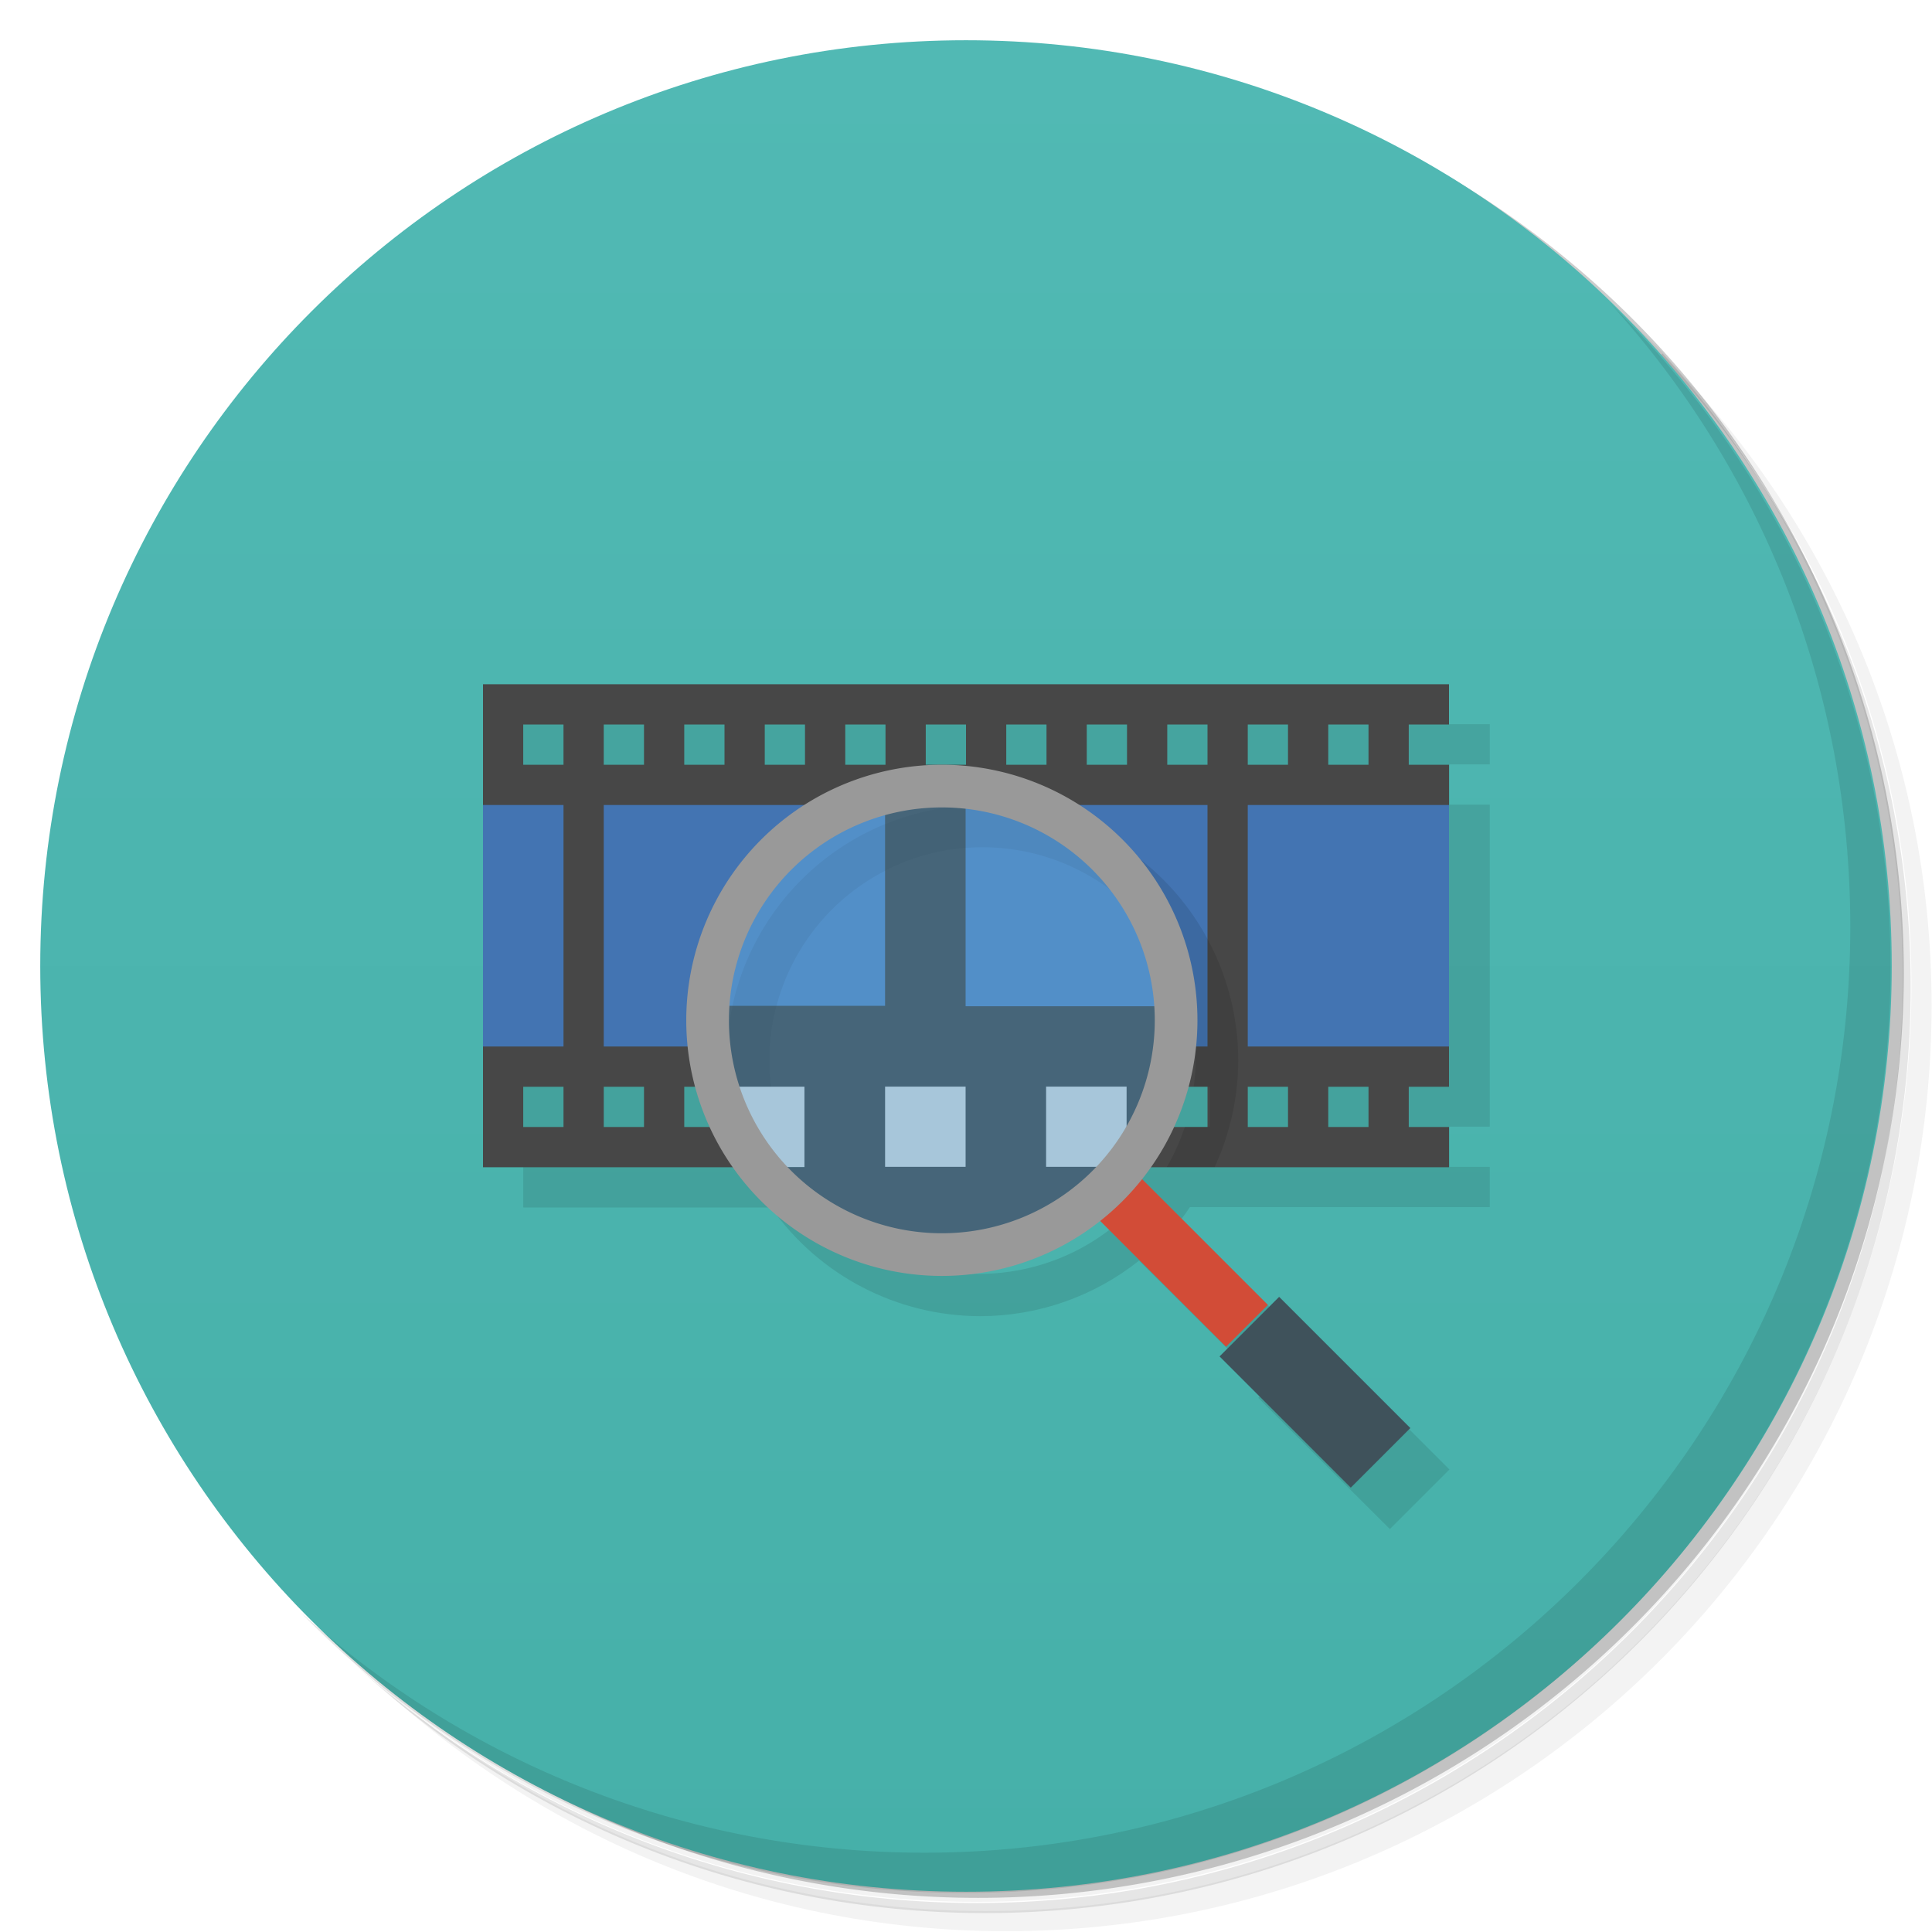 <svg version="1.1" viewBox="0 0 48 48" xmlns="http://www.w3.org/2000/svg">
 <defs>
  <linearGradient id="bg" x1="1" x2="47" gradientTransform="matrix(0 -1 1 0 -1.5e-6 48)" gradientUnits="userSpaceOnUse">
   <stop style="stop-color:#46b0a9" offset="0"/>
   <stop style="stop-color:#51b9b4" offset="1"/>
  </linearGradient>
 </defs>
 <path d="m36.3 5c5.86 4.06 9.69 10.8 9.69 18.5 0 12.4-10.1 22.5-22.5 22.5-7.67 0-14.4-3.83-18.5-9.69 1.04 1.82 2.31 3.5 3.78 4.97 4.08 3.71 9.51 5.97 15.5 5.97 12.7 0 23-10.3 23-23 0-5.95-2.26-11.4-5.97-15.5-1.47-1.48-3.15-2.74-4.97-3.78zm4.97 3.78c3.85 4.11 6.22 9.64 6.22 15.7 0 12.7-10.3 23-23 23-6.08 0-11.6-2.36-15.7-6.22 4.16 4.14 9.88 6.72 16.2 6.72 12.7 0 23-10.3 23-23 0-6.34-2.58-12.1-6.72-16.2z" style="opacity:.05"/>
 <path d="m41.3 8.78c3.71 4.08 5.97 9.51 5.97 15.5 0 12.7-10.3 23-23 23-5.95 0-11.4-2.26-15.5-5.97 4.11 3.85 9.64 6.22 15.7 6.22 12.7 0 23-10.3 23-23 0-6.08-2.36-11.6-6.22-15.7z" style="opacity:.1"/>
 <path d="m31.2 2.38c8.62 3.15 14.8 11.4 14.8 21.1 0 12.4-10.1 22.5-22.5 22.5-9.71 0-18-6.14-21.1-14.8a23 23 0 0 0 44.9-7 23 23 0 0 0-16-21.9z" style="opacity:.2"/>
 <path d="m24 1c12.7 0 23 10.3 23 23s-10.3 23-23 23-23-10.3-23-23 10.3-23 23-23z" style="fill:url(#bg)"/>
 <path d="m40 7.53c3.71 4.08 5.97 9.51 5.97 15.5 0 12.7-10.3 23-23 23-5.95 0-11.4-2.26-15.5-5.97 4.18 4.29 10 6.97 16.5 6.97 12.7 0 23-10.3 23-23 0-6.46-2.68-12.3-6.97-16.5z" style="opacity:.1"/>
 <path d="m13 18v12h6.16c1.19 1.69 3.13 2.7 5.2 2.7 1.43-0.002 2.82-0.489 3.94-1.38l3.19 3.18-0.229 0.229 3.27 3.26 1.48-1.48-3.26-3.26-0.215 0.213-3.18-3.18c0.072-0.095 0.141-0.192 0.207-0.291h7.45v-1h-1v-1h1v-8h-1v-1h1v-1h-24zm7.52 12h7.66c-0.997 1.05-2.38 1.64-3.83 1.65-1.45-6.77e-4 -2.84-0.596-3.83-1.65" style="opacity:.1"/>
 <path d="m12 17v12h24v-1h-1v-1h1v-8h-1v-1h1v-1zm1 1h1v1h-1zm2 0h1v1h-1zm2 0h1v1h-1zm2 0h1v1h-1zm2 0h1v1h-1zm2 0h1v1h-1zm2 0h1v1h-1zm2 0h1v1h-1zm2 0h1v1h-1zm2 0h1v1h-1zm2 0h1v1h-1zm-20 9h1v1h-1zm2 0h1v1h-1zm2 0h1v1h-1zm12 0h1v1h-1zm2 0h1v1h-1zm2 0h1v1h-1z" style="fill:#474747"/>
 <path d="m12 20v6h2v-6zm3 0v6h7v-6zm8 0v6h7v-6zm8 0v6h5v-6z" style="fill:#4374b2"/>
 <path transform="translate(0,-1)" d="m18 28v1.09c0.166 0.321 0.36 0.624 0.578 0.908h9.42v-2h-10" style="fill:#d1d1d1"/>
 <path transform="translate(0,-1)" d="m23.4 20.2c-0.485 0-0.954 0.063-1.41 0.17v5.62h-4.67c-5e-3 0.099-0.016 0.197-0.016 0.297 0 1.01 0.248 1.96 0.682 2.8v-1.09h2v2h-1.42c0.691 0.9 1.62 1.6 2.71 2h4.24c2.32-0.861 3.97-3.08 3.97-5.7 0-0.1-0.011-0.198-0.016-0.297h-5.48v-5.76c-0.195-0.019-0.393-0.029-0.594-0.029zm-1.41 7.79h2v2h-2v-2zm4 0h2v2h-2v-2z" style="fill:#2f2f2f"/>
 <path d="m24.4 20a6.35 6.35 0 0 0-6.35 6.35 6.35 6.35 0 0 0 0.04 0.646h1.07a5.29 5.29 0 0 1-0.043-0.646 5.29 5.29 0 0 1 5.3-5.3 5.29 5.29 0 0 1 5.29 5.3 5.29 5.29 0 0 1-0.049 0.646h0.398v1h-0.619a5.29 5.29 0 0 1-0.449 1h1.19a6.35 6.35 0 0 0 0.585-2.65 6.35 6.35 0 0 0-6.35-6.35" style="opacity:.1"/>
 <path d="m30.3 33.7 1.48-1.48 3.26 3.26-1.48 1.48" style="fill:#3f525b"/>
 <path d="m27.2 30.2 1.04-1.04 3.26 3.26-1.04 1.04" style="fill:#d24c37"/>
 <path d="m17.3 25.3c0 3.36 2.72 6.09 6.09 6.09 3.37 0 6.09-2.72 6.09-6.09 3e-3 -3.36-2.72-6.09-6.09-6.09-3.36 0-6.09 2.73-6.09 6.09" style="fill:#69b7e8;opacity:.4"/>
 <path d="m23.4 19a6.35 6.35 0 0 0-6.35 6.35 6.35 6.35 0 0 0 6.35 6.35 6.35 6.35 0 0 0 6.35-6.35 6.35 6.35 0 0 0-6.35-6.35zm0 1.06a5.29 5.29 0 0 1 5.29 5.29 5.29 5.29 0 0 1-5.29 5.29 5.29 5.29 0 0 1-5.29-5.29 5.29 5.29 0 0 1 5.29-5.29z" style="fill:#999"/>
</svg>

